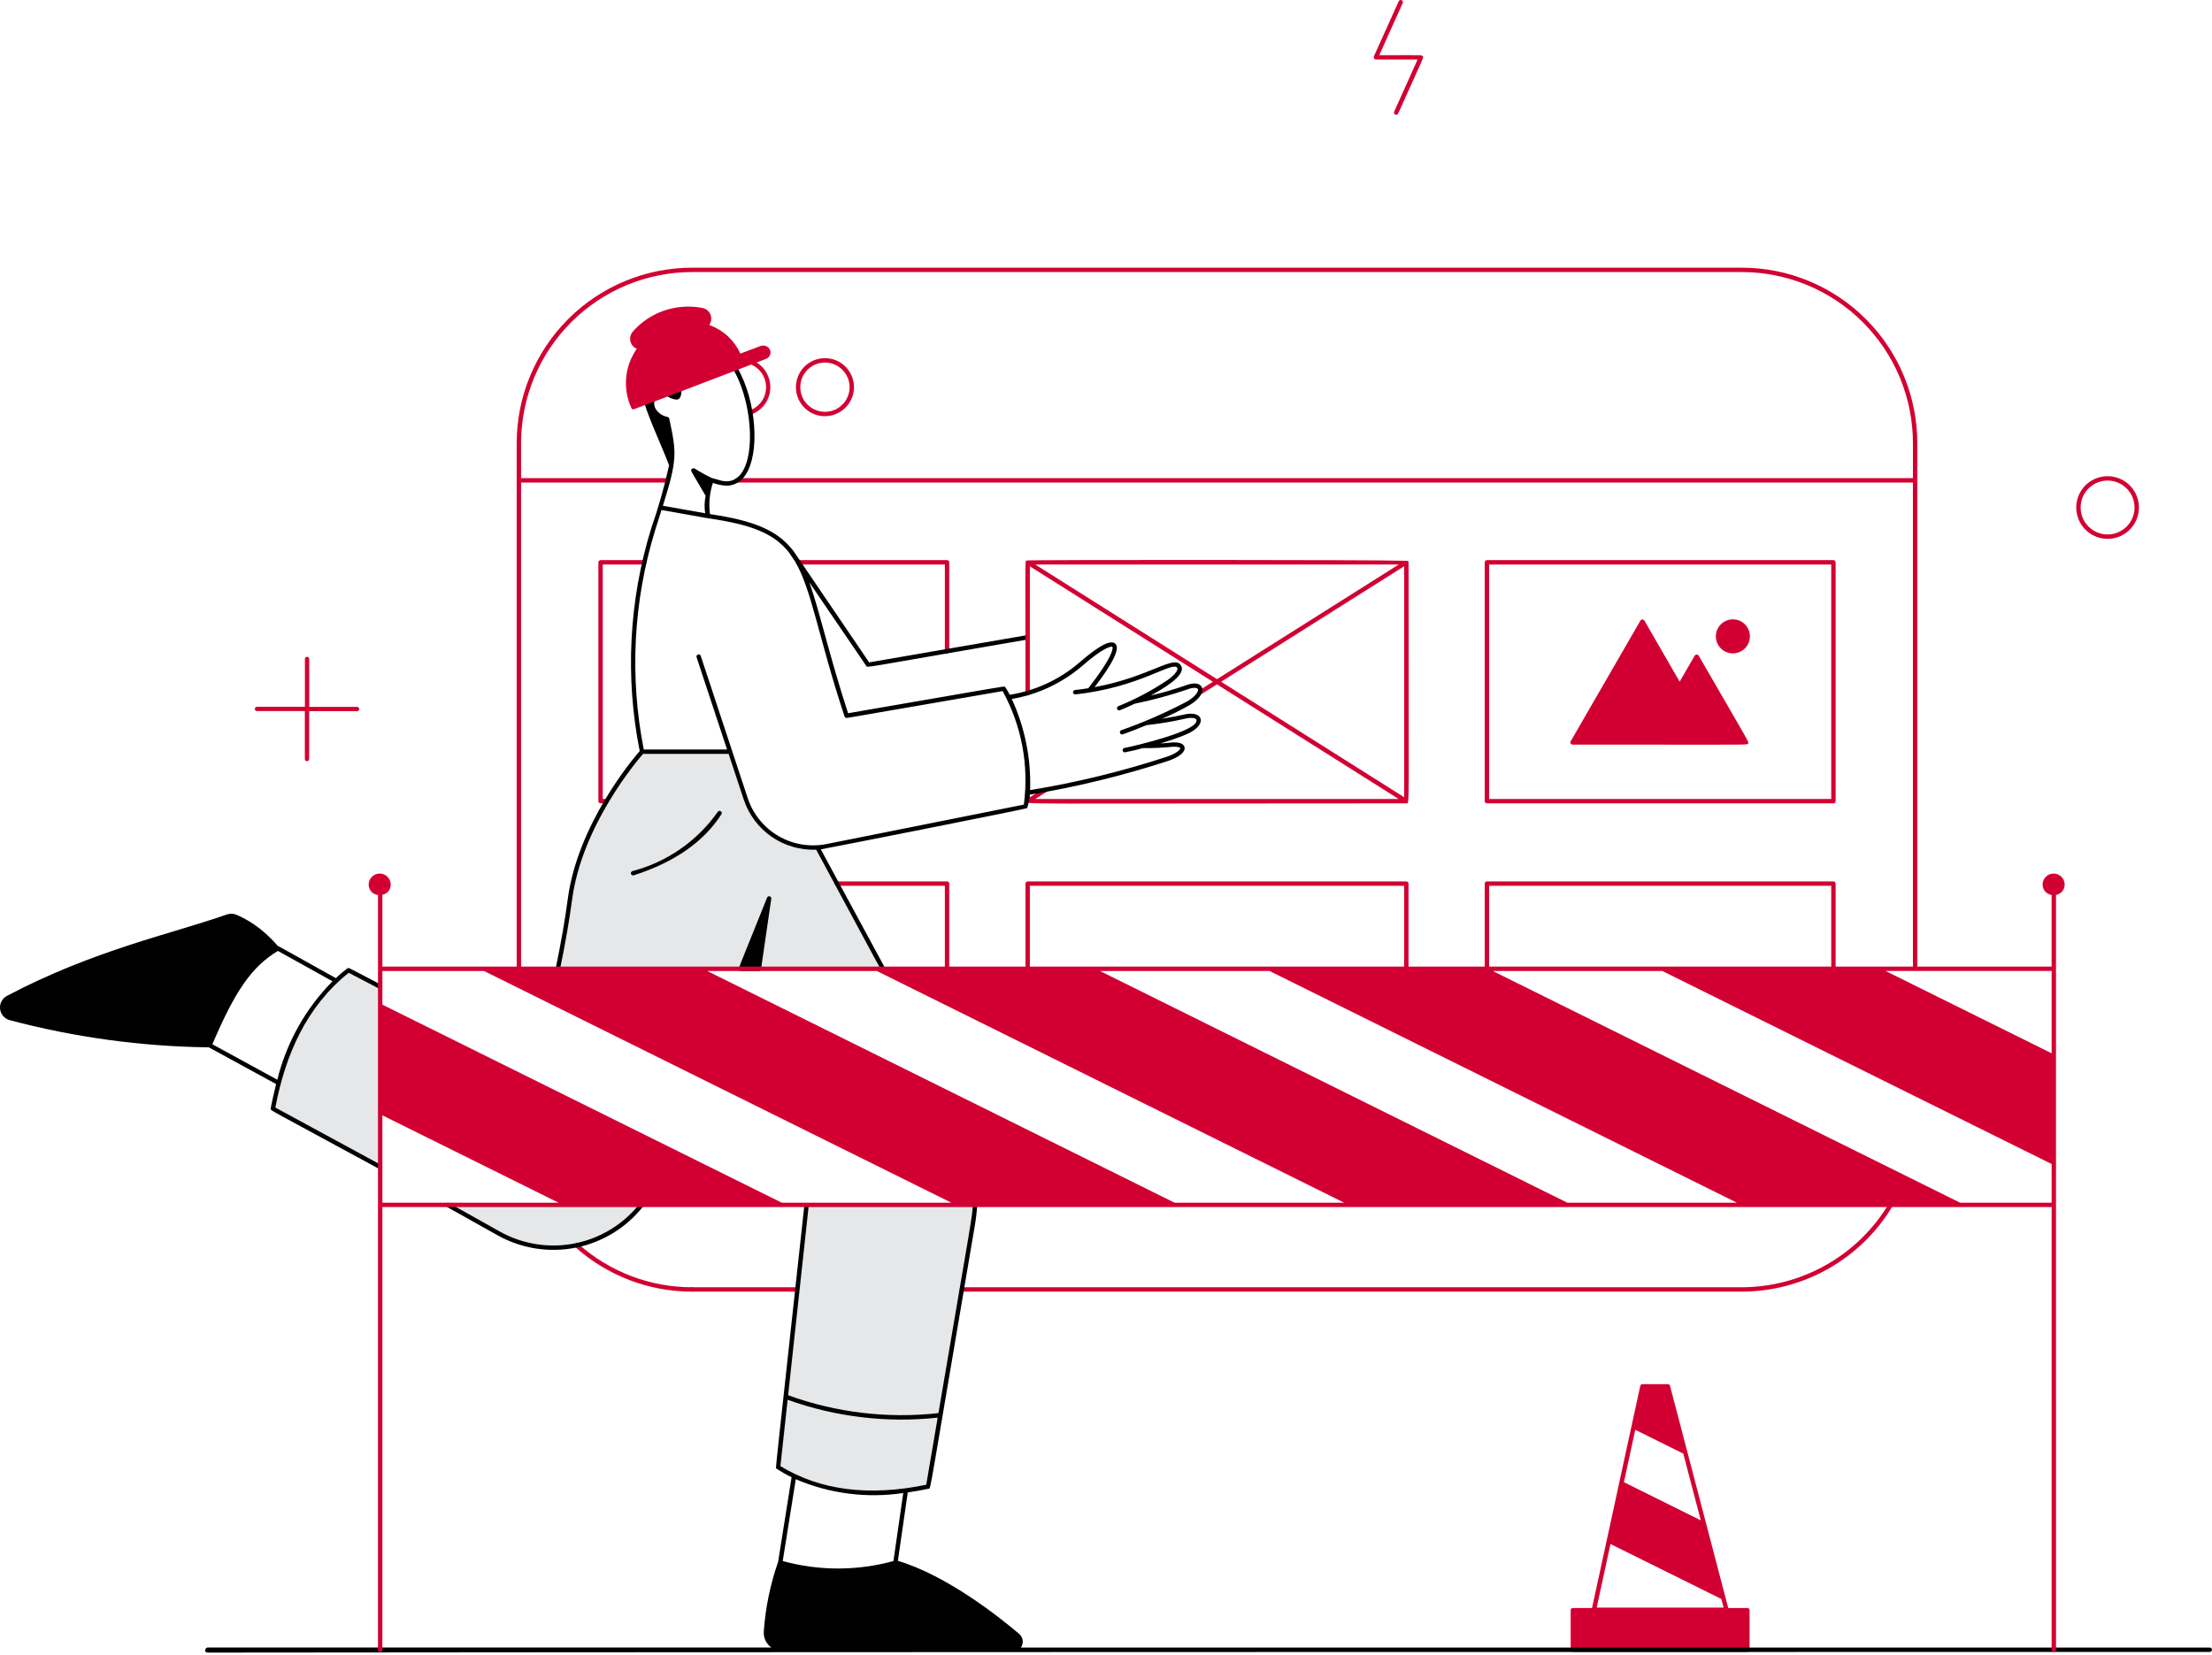 <svg width="600" height="449" viewBox="0 0 600 449" fill="none" xmlns="http://www.w3.org/2000/svg">
<path d="M103.128 267.723V316.628L74.025 300.818C75.975 286.187 83.276 272.798 94.519 263.235L103.128 267.723Z" fill="#E6E7E8"/>
<path d="M74.903 294.138C74.754 294.707 73.384 300.335 73.438 300.903C73.539 301.39 71.953 300.382 102.844 317.149C102.983 317.225 103.145 317.242 103.297 317.197C103.448 317.153 103.575 317.049 103.651 316.911C103.726 316.772 103.743 316.609 103.699 316.458C103.654 316.307 103.551 316.179 103.412 316.104L74.688 300.505C77.42 286.151 83.127 273.105 94.585 263.942L102.847 268.247C102.986 268.313 103.145 268.322 103.29 268.274C103.436 268.225 103.557 268.122 103.628 267.986C103.699 267.85 103.714 267.691 103.671 267.544C103.628 267.397 103.53 267.272 103.397 267.195C94.433 262.543 94.715 262.518 94.279 262.695C93.168 263.534 92.103 264.432 91.089 265.386C76.921 257.509 75.674 256.758 75.339 256.644C74.171 255.289 72.904 254.022 71.549 252.854C69.319 250.918 66.803 249.34 64.089 248.177C63.275 247.844 62.366 247.824 61.537 248.12C46.466 253.426 25.495 257.746 1.897 270.199C1.264 270.534 0.747 271.052 0.413 271.685C0.078 272.318 -0.058 273.037 0.022 273.749C0.102 274.46 0.395 275.131 0.862 275.674C1.328 276.217 1.948 276.607 2.639 276.793C20.269 281.465 38.408 283.942 56.645 284.168L74.903 294.138ZM75.219 292.957L57.605 283.334C63.837 268.683 68.362 262.243 75.374 258.005L90.192 266.242C82.885 273.635 77.712 282.866 75.219 292.957V292.957Z" fill="#000001"/>
<path d="M174.002 326.915C169.559 332.624 163.215 336.551 156.122 337.98C149.03 339.41 141.66 338.248 135.352 334.706L121.455 326.915H174.002Z" fill="#E6E7E8"/>
<path d="M264.533 326.915L251.761 403.344C238.033 407.048 223.397 405.16 211.058 398.095L218.795 326.915H264.533Z" fill="#E6E7E8"/>
<path d="M239.46 262.856H150.915C152.147 257.171 153.862 249.509 154.557 244.087C156.768 226.96 169.012 210.23 174.176 203.949H198.04L202.268 216.746C203.601 220.779 206.228 224.258 209.743 226.644C213.257 229.029 217.461 230.186 221.701 229.935L239.46 262.856Z" fill="#E6E7E8"/>
<path d="M473.991 436.284H468.779L452.988 375.994C452.955 375.867 452.881 375.754 452.777 375.674C452.673 375.594 452.545 375.551 452.413 375.551H445.497C445.361 375.551 445.23 375.597 445.125 375.682C445.019 375.767 444.947 375.886 444.919 376.019L431.834 436.284H426.639C426.481 436.284 426.329 436.347 426.217 436.459C426.105 436.571 426.042 436.723 426.042 436.881V447.619C426.043 447.777 426.106 447.928 426.218 448.039C426.33 448.151 426.481 448.213 426.639 448.213H473.975C474.132 448.213 474.283 448.151 474.395 448.039C474.506 447.928 474.569 447.777 474.569 447.619V436.881C474.569 436.726 474.508 436.577 474.4 436.466C474.293 436.354 474.146 436.289 473.991 436.284V436.284ZM443.561 387.938L456.592 394.4L461.329 412.493L440.485 402.156L443.561 387.938ZM436.837 418.924L466.91 433.837L467.522 436.18H433.098L436.837 418.924Z" fill="#D20032"/>
<path d="M204.094 97.762L202.862 98.596C204.231 98.968 205.446 99.765 206.332 100.872C207.218 101.979 207.729 103.34 207.791 104.756C207.854 106.173 207.465 107.573 206.68 108.754C205.895 109.935 204.755 110.836 203.424 111.327L203.693 112.492C205.196 111.96 206.503 110.984 207.442 109.694C208.38 108.404 208.905 106.86 208.949 105.265C208.992 103.67 208.551 102.1 207.685 100.761C206.818 99.421 205.566 98.376 204.094 97.762Z" fill="#D20032"/>
<path d="M256.293 176.671V153.161H216.499C216.342 153.161 216.191 153.098 216.08 152.987C215.968 152.876 215.906 152.725 215.906 152.567C215.906 152.41 215.968 152.259 216.08 152.147C216.191 152.036 216.342 151.973 216.499 151.973H256.887C256.965 151.973 257.042 151.989 257.114 152.019C257.186 152.049 257.252 152.092 257.307 152.147C257.362 152.203 257.406 152.268 257.436 152.34C257.465 152.412 257.481 152.489 257.481 152.567V176.671C257.481 176.828 257.418 176.979 257.307 177.091C257.195 177.202 257.044 177.265 256.887 177.265C256.73 177.265 256.578 177.202 256.467 177.091C256.356 176.979 256.293 176.828 256.293 176.671V176.671Z" fill="#D20032"/>
<path d="M215.997 350.45H187.734C187.577 350.45 187.426 350.387 187.314 350.276C187.203 350.165 187.14 350.014 187.14 349.856C187.14 349.699 187.203 349.548 187.314 349.436C187.426 349.325 187.577 349.262 187.734 349.262H215.997C216.155 349.262 216.306 349.325 216.417 349.436C216.528 349.548 216.591 349.699 216.591 349.856C216.591 350.014 216.528 350.165 216.417 350.276C216.306 350.387 216.155 350.45 215.997 350.45V350.45Z" fill="#D20032"/>
<path d="M187.734 350.45C176.039 350.458 164.752 346.151 156.035 338.354C155.918 338.249 155.847 338.101 155.838 337.944C155.83 337.787 155.884 337.633 155.989 337.515C156.094 337.398 156.242 337.327 156.399 337.319C156.556 337.31 156.71 337.364 156.828 337.469C165.327 345.071 176.332 349.27 187.734 349.262C187.892 349.262 188.043 349.325 188.154 349.436C188.265 349.548 188.328 349.699 188.328 349.856C188.328 350.014 188.265 350.165 188.154 350.276C188.043 350.387 187.892 350.45 187.734 350.45V350.45Z" fill="#D20032"/>
<path d="M512.347 326.611C508.216 333.499 502.376 339.203 495.394 343.172C488.411 347.141 480.522 349.24 472.49 349.265H260.888C260.731 349.265 260.58 349.328 260.469 349.439C260.357 349.551 260.295 349.702 260.295 349.859C260.295 350.017 260.357 350.168 260.469 350.279C260.58 350.39 260.731 350.453 260.888 350.453H472.49C480.728 350.429 488.82 348.278 495.983 344.208C503.145 340.138 509.136 334.288 513.374 327.224C513.414 327.157 513.441 327.082 513.452 327.004C513.463 326.927 513.459 326.848 513.44 326.772C513.421 326.695 513.387 326.624 513.34 326.561C513.293 326.498 513.234 326.445 513.167 326.405C513.1 326.364 513.025 326.338 512.947 326.326C512.87 326.315 512.79 326.319 512.714 326.338C512.638 326.357 512.567 326.391 512.504 326.438C512.441 326.485 512.388 326.544 512.347 326.611V326.611Z" fill="#D20032"/>
<path d="M520.066 120.205C520.052 107.591 515.035 95.498 506.116 86.578C497.197 77.659 485.104 72.641 472.49 72.626H187.734C175.12 72.64 163.026 77.657 154.105 86.577C145.185 95.496 140.167 107.59 140.152 120.205V262.856C140.163 263.006 140.231 263.147 140.341 263.25C140.451 263.352 140.597 263.41 140.747 263.41C140.898 263.41 141.044 263.352 141.154 263.25C141.264 263.147 141.332 263.006 141.343 262.856V130.921H181.137C181.294 130.921 181.445 130.858 181.556 130.747C181.668 130.635 181.73 130.484 181.73 130.327C181.73 130.169 181.668 130.018 181.556 129.907C181.445 129.796 181.294 129.733 181.137 129.733H141.343V120.205C141.357 107.905 146.249 96.114 154.946 87.417C163.643 78.72 175.435 73.828 187.734 73.813H472.49C484.79 73.828 496.581 78.72 505.278 87.417C513.975 96.114 518.868 107.905 518.882 120.205V129.733H199.874C199.717 129.733 199.566 129.796 199.455 129.907C199.343 130.018 199.281 130.169 199.281 130.327C199.281 130.484 199.343 130.635 199.455 130.747C199.566 130.858 199.717 130.921 199.874 130.921H518.875V262.856C518.886 263.006 518.954 263.147 519.064 263.25C519.175 263.352 519.32 263.41 519.471 263.41C519.622 263.41 519.767 263.352 519.877 263.25C519.988 263.147 520.055 263.006 520.066 262.856V120.205Z" fill="#D20032"/>
<path d="M223.767 112.925C222.209 112.925 220.687 112.463 219.392 111.598C218.097 110.733 217.088 109.503 216.492 108.065C215.896 106.626 215.741 105.043 216.044 103.515C216.348 101.988 217.098 100.585 218.199 99.484C219.3 98.383 220.703 97.633 222.23 97.329C223.758 97.025 225.341 97.181 226.78 97.777C228.218 98.373 229.448 99.382 230.313 100.677C231.178 101.972 231.64 103.494 231.64 105.052C231.634 107.138 230.803 109.137 229.327 110.612C227.852 112.088 225.853 112.919 223.767 112.925ZM223.767 98.369C222.444 98.369 221.151 98.761 220.052 99.496C218.952 100.231 218.095 101.275 217.589 102.497C217.083 103.719 216.951 105.063 217.209 106.36C217.467 107.657 218.105 108.849 219.04 109.784C219.975 110.718 221.167 111.355 222.464 111.613C223.761 111.87 225.106 111.737 226.327 111.231C227.549 110.724 228.593 109.867 229.327 108.767C230.062 107.667 230.453 106.374 230.453 105.052C230.451 103.279 229.746 101.58 228.492 100.327C227.239 99.074 225.539 98.37 223.767 98.369V98.369Z" fill="#D20032"/>
<path d="M497.314 217.968H403.325C403.168 217.968 403.017 217.905 402.905 217.794C402.794 217.683 402.731 217.532 402.731 217.374V152.567C402.731 152.41 402.794 152.259 402.905 152.147C403.017 152.036 403.168 151.973 403.325 151.973H497.314C497.472 151.973 497.623 152.036 497.734 152.147C497.845 152.259 497.908 152.41 497.908 152.567V217.374C497.908 217.532 497.845 217.683 497.734 217.794C497.623 217.905 497.472 217.968 497.314 217.968ZM403.922 216.781H496.72V153.161H403.922V216.781Z" fill="#D20032"/>
<path d="M164.512 217.968H162.901C162.743 217.968 162.592 217.905 162.481 217.794C162.37 217.683 162.307 217.532 162.307 217.374V152.567C162.307 152.41 162.37 152.259 162.481 152.147C162.592 152.036 162.743 151.973 162.901 151.973H174.776C174.933 151.973 175.084 152.036 175.196 152.147C175.307 152.259 175.37 152.41 175.37 152.567C175.37 152.725 175.307 152.876 175.196 152.987C175.084 153.098 174.933 153.161 174.776 153.161H163.495V216.781H164.512C164.669 216.781 164.82 216.843 164.932 216.954C165.043 217.066 165.105 217.217 165.105 217.374C165.105 217.532 165.043 217.683 164.932 217.794C164.82 217.905 164.669 217.968 164.512 217.968V217.968Z" fill="#D20032"/>
<path d="M380.87 262.856V240.335H279.345V262.856C279.345 263.014 279.283 263.165 279.171 263.276C279.06 263.387 278.909 263.45 278.751 263.45C278.594 263.45 278.443 263.387 278.332 263.276C278.22 263.165 278.158 263.014 278.158 262.856V239.741C278.158 239.583 278.22 239.432 278.332 239.321C278.443 239.21 278.594 239.147 278.751 239.147H381.467C381.624 239.147 381.775 239.21 381.887 239.321C381.998 239.432 382.061 239.583 382.061 239.741V262.856C382.05 263.006 381.982 263.147 381.872 263.25C381.761 263.353 381.616 263.41 381.465 263.41C381.314 263.41 381.169 263.353 381.059 263.25C380.948 263.147 380.881 263.006 380.87 262.856V262.856Z" fill="#D20032"/>
<path d="M496.72 262.856V240.335H403.925V262.856C403.914 263.006 403.847 263.147 403.736 263.25C403.626 263.353 403.481 263.41 403.33 263.41C403.179 263.41 403.034 263.353 402.923 263.25C402.813 263.147 402.745 263.006 402.734 262.856V239.741C402.734 239.583 402.797 239.432 402.908 239.321C403.02 239.21 403.171 239.147 403.328 239.147H497.314C497.472 239.147 497.623 239.21 497.734 239.321C497.845 239.432 497.908 239.583 497.908 239.741V262.856C497.908 263.014 497.845 263.165 497.734 263.276C497.623 263.387 497.472 263.45 497.314 263.45C497.157 263.45 497.006 263.387 496.894 263.276C496.783 263.165 496.72 263.014 496.72 262.856V262.856Z" fill="#D20032"/>
<path d="M256.293 262.856V240.335H226.985C226.827 240.335 226.676 240.272 226.565 240.161C226.454 240.049 226.391 239.898 226.391 239.741C226.391 239.583 226.454 239.432 226.565 239.321C226.676 239.21 226.827 239.147 226.985 239.147H256.887C256.965 239.147 257.042 239.163 257.114 239.192C257.186 239.222 257.252 239.266 257.307 239.321C257.362 239.376 257.406 239.442 257.436 239.514C257.465 239.586 257.481 239.663 257.481 239.741V262.856C257.481 263.014 257.418 263.165 257.307 263.276C257.195 263.387 257.044 263.45 256.887 263.45C256.73 263.45 256.578 263.387 256.467 263.276C256.356 263.165 256.293 263.014 256.293 262.856V262.856Z" fill="#D20032"/>
<path d="M382.057 152.532C382.013 152.112 381.877 152.176 381.372 152.157C373.271 151.869 278.729 151.863 278.414 152.078C278.009 152.365 278.158 151.238 278.158 188.082C278.158 188.239 278.22 188.39 278.332 188.501C278.443 188.613 278.594 188.675 278.751 188.675C278.909 188.675 279.06 188.613 279.171 188.501C279.283 188.39 279.345 188.239 279.345 188.082V153.657L328.996 184.98L325.042 187.475C324.916 187.562 324.828 187.694 324.797 187.844C324.766 187.994 324.795 188.151 324.876 188.28C324.958 188.41 325.086 188.503 325.235 188.54C325.383 188.577 325.54 188.556 325.673 188.48L330.095 185.685L379.398 216.79H280.804L284.095 214.715C284.229 214.631 284.324 214.498 284.359 214.344C284.394 214.19 284.367 214.029 284.283 213.895C284.199 213.762 284.066 213.667 283.912 213.632C283.759 213.597 283.597 213.624 283.464 213.708L279.358 216.304V215.072C279.358 214.914 279.295 214.763 279.184 214.652C279.073 214.541 278.922 214.478 278.764 214.478C278.607 214.478 278.456 214.541 278.344 214.652C278.233 214.763 278.17 214.914 278.17 215.072V217.374C278.265 218.322 273.607 217.968 381.479 217.968C382.392 217.968 382.073 220.99 382.073 152.567L382.057 152.532ZM280.807 153.164H379.411L330.108 184.273L280.807 153.164ZM380.873 216.304L331.222 184.971L380.873 153.647V216.304Z" fill="#D20032"/>
<path d="M460.739 177.855C460.68 177.773 460.603 177.706 460.513 177.66C460.424 177.614 460.325 177.59 460.224 177.59C460.123 177.59 460.024 177.614 459.934 177.66C459.845 177.706 459.767 177.773 459.709 177.855L455.603 184.952L446.015 168.339C445.956 168.257 445.879 168.19 445.79 168.144C445.7 168.098 445.601 168.074 445.5 168.074C445.399 168.074 445.3 168.098 445.21 168.144C445.121 168.19 445.044 168.257 444.985 168.339L426.036 201.135C425.984 201.225 425.956 201.327 425.956 201.432C425.956 201.536 425.984 201.638 426.036 201.729C426.088 201.819 426.163 201.894 426.254 201.946C426.344 201.998 426.446 202.025 426.551 202.025C464.285 202.025 472.055 202.107 473.684 201.959C474.256 201.908 474.341 201.615 474.085 201.075C473.498 199.786 470.813 195.304 460.739 177.855Z" fill="#D20032"/>
<path d="M470.04 168.043C469.126 168.043 468.232 168.314 467.473 168.821C466.713 169.329 466.121 170.051 465.771 170.895C465.421 171.739 465.33 172.668 465.508 173.565C465.686 174.461 466.126 175.284 466.772 175.93C467.419 176.576 468.242 177.017 469.138 177.195C470.035 177.373 470.964 177.282 471.808 176.932C472.652 176.582 473.374 175.99 473.881 175.23C474.389 174.47 474.66 173.577 474.66 172.663C474.659 171.438 474.172 170.263 473.306 169.397C472.44 168.531 471.265 168.043 470.04 168.043V168.043Z" fill="#D20032"/>
<path d="M96.859 191.789H83.876V178.784C83.876 178.629 83.814 178.48 83.704 178.371C83.595 178.261 83.446 178.199 83.291 178.199C83.136 178.199 82.988 178.261 82.878 178.371C82.769 178.48 82.707 178.629 82.707 178.784V191.767H69.701C69.546 191.767 69.398 191.829 69.288 191.938C69.179 192.048 69.117 192.197 69.117 192.352C69.117 192.507 69.179 192.655 69.288 192.765C69.398 192.874 69.546 192.936 69.701 192.936H82.688V205.938C82.688 206.093 82.75 206.242 82.859 206.351C82.969 206.461 83.117 206.523 83.272 206.523C83.427 206.523 83.576 206.461 83.686 206.351C83.795 206.242 83.857 206.093 83.857 205.938V192.958H96.862C97.017 192.958 97.166 192.896 97.275 192.786C97.384 192.676 97.445 192.527 97.445 192.372C97.445 192.217 97.382 192.069 97.273 191.959C97.163 191.85 97.014 191.789 96.859 191.789V191.789Z" fill="#D20032"/>
<path d="M563.211 138.444C563.064 136.769 563.417 135.089 564.226 133.615C565.034 132.141 566.261 130.94 567.753 130.164C569.244 129.387 570.931 129.071 572.602 129.254C574.273 129.437 575.852 130.111 577.14 131.192C578.428 132.272 579.366 133.71 579.837 135.324C580.307 136.938 580.288 138.655 579.782 140.258C579.277 141.861 578.307 143.279 576.996 144.331C575.685 145.383 574.092 146.022 572.417 146.169C571.305 146.266 570.185 146.144 569.121 145.808C568.056 145.473 567.068 144.931 566.213 144.214C565.358 143.496 564.653 142.617 564.138 141.627C563.623 140.637 563.308 139.555 563.211 138.444ZM571.04 130.418C569.599 130.545 568.228 131.096 567.1 132.002C565.972 132.908 565.138 134.128 564.704 135.508C564.27 136.888 564.255 138.365 564.661 139.754C565.067 141.142 565.876 142.379 566.985 143.308C568.094 144.236 569.454 144.815 570.892 144.971C572.33 145.126 573.782 144.852 575.064 144.182C576.346 143.512 577.401 142.477 578.095 141.208C578.788 139.938 579.09 138.492 578.961 137.051C578.876 136.094 578.604 135.163 578.159 134.312C577.715 133.461 577.106 132.705 576.37 132.089C575.633 131.473 574.782 131.009 573.865 130.722C572.948 130.435 571.984 130.332 571.027 130.418H571.04Z" fill="#D20032"/>
<path d="M378.16 30.309L384.515 16.163H373.202C373.103 16.155 373.007 16.125 372.923 16.074C372.838 16.023 372.766 15.952 372.714 15.868C372.661 15.784 372.629 15.689 372.62 15.591C372.611 15.492 372.625 15.393 372.662 15.301L379.392 0.35C379.424 0.278 379.47 0.214 379.527 0.161C379.584 0.108 379.651 0.066 379.724 0.038C379.797 0.011 379.874 -0.002 379.952 0C380.03 0.003 380.107 0.021 380.178 0.053C380.249 0.085 380.313 0.131 380.367 0.188C380.42 0.245 380.462 0.311 380.49 0.384C380.517 0.457 380.53 0.535 380.528 0.613C380.525 0.691 380.507 0.768 380.475 0.839L374.121 14.982C381.584 14.982 384.227 14.934 385.228 14.982C385.961 15.026 386.176 15.25 385.885 15.995C385.459 17.113 383.927 20.366 379.253 30.782C379.222 30.854 379.177 30.919 379.121 30.974C379.064 31.028 378.998 31.071 378.925 31.099C378.853 31.128 378.775 31.142 378.697 31.141C378.619 31.14 378.541 31.123 378.47 31.092C378.398 31.061 378.333 31.016 378.279 30.96C378.224 30.904 378.181 30.837 378.153 30.764C378.124 30.692 378.11 30.614 378.111 30.536C378.112 30.458 378.129 30.38 378.16 30.309V30.309Z" fill="#D20032"/>
<path d="M180.713 107.294C181.44 107.872 182.302 108.253 183.218 108.402C184.481 108.57 184.756 107.499 184.851 106.223C184.945 104.947 184.478 105.184 184.197 105.228C184.115 105.244 181.039 106.378 180.874 106.492C180.749 106.578 180.661 106.71 180.631 106.86C180.601 107.01 180.631 107.165 180.713 107.294V107.294Z" fill="#000001"/>
<path d="M208.092 243.493C199.739 264.258 200.216 262.812 200.471 263.191C200.727 263.57 200.541 263.45 205.84 263.45C205.983 263.45 206.121 263.398 206.229 263.305C206.337 263.212 206.407 263.083 206.428 262.941L209.213 243.799C209.222 243.663 209.183 243.528 209.103 243.418C209.024 243.307 208.909 243.227 208.777 243.191C208.646 243.155 208.506 243.165 208.381 243.22C208.256 243.275 208.154 243.372 208.092 243.493Z" fill="#000001"/>
<path d="M121.177 327.433L135.074 335.224C141.516 338.798 149.021 339.962 156.243 338.507C163.465 337.051 169.933 333.072 174.489 327.281C174.536 327.219 174.572 327.148 174.592 327.072C174.613 326.996 174.618 326.917 174.608 326.839C174.598 326.761 174.572 326.686 174.533 326.618C174.494 326.55 174.442 326.49 174.38 326.442C174.317 326.395 174.246 326.359 174.171 326.339C174.095 326.318 174.016 326.313 173.938 326.323C173.86 326.333 173.785 326.359 173.717 326.398C173.649 326.437 173.589 326.489 173.541 326.551C169.162 332.12 162.943 335.948 155.998 337.347C149.053 338.747 141.836 337.627 135.642 334.188L121.746 326.397C121.61 326.339 121.458 326.334 121.319 326.382C121.18 326.43 121.064 326.528 120.993 326.657C120.922 326.786 120.902 326.937 120.936 327.08C120.97 327.224 121.056 327.349 121.177 327.433V327.433Z" fill="#000001"/>
<path d="M325.986 186.442C325.411 185.28 323.7 185.126 321.407 186.029C318.366 187.09 315.269 187.986 312.131 188.71C314.841 187.219 321.868 183.366 320.38 180.669C318.548 177.35 312.279 183.581 296.908 186.439C301.961 179.873 303.856 175.907 302.52 174.646C301.276 173.472 297.96 175.224 292.657 179.867C287.314 184.429 280.812 187.421 273.872 188.511C273.519 187.755 273.096 187.034 272.609 186.357C272.239 186.136 274.014 185.934 230.045 193.517C225.039 178.272 222.219 165.431 219.544 158.031L234.991 180.701C235.326 181.19 232.821 181.427 278.17 173.607V172.404L235.755 179.719C215.426 149.867 215.094 149.191 214.778 148.951C210.518 143.715 204.106 141.185 192.582 139.495C192.195 136.646 192.466 133.746 193.375 131.019C194.551 131.46 195.79 131.716 197.045 131.777C198.049 131.779 199.039 131.529 199.921 131.049C200.804 130.569 201.553 129.876 202.098 129.032C206.248 123.192 205.209 108.699 199.998 99.768C199.918 99.632 199.788 99.533 199.635 99.493C199.483 99.453 199.32 99.475 199.184 99.555C199.048 99.634 198.949 99.765 198.909 99.917C198.869 100.07 198.892 100.232 198.971 100.368C205.177 111.005 205.562 132.361 195.908 130.475L193.151 129.724C191.518 128.957 189.936 128.088 188.413 127.121C188.097 126.941 187.302 127.15 187.504 127.791C187.605 128.107 188.767 130.002 191.395 134.524C191.076 136.084 191.035 137.688 191.275 139.262L179.807 137.225C183.758 124.592 183.537 123.012 181.538 113.582C181.514 113.472 181.459 113.371 181.38 113.291C181.302 113.21 181.202 113.154 181.092 113.127C180.457 113.015 179.851 112.778 179.308 112.428C178.766 112.079 178.299 111.625 177.934 111.093C177.018 109.59 177.732 108.804 177.454 108.251L177.385 108.159C176.955 107.783 176.785 107.992 175.174 108.601C175.032 108.662 174.919 108.775 174.858 108.917C174.447 110.111 180.12 122.425 181.49 126.259C180.208 132.081 178.578 137.822 176.611 143.449C170.596 162.99 169.533 183.719 173.519 203.772C171.605 205.983 156.663 223.669 153.995 244.001C153.262 249.557 152.169 255.857 150.735 262.73C150.71 262.881 150.744 263.037 150.831 263.164C150.917 263.291 151.05 263.38 151.201 263.411C151.351 263.442 151.508 263.413 151.638 263.331C151.768 263.249 151.861 263.119 151.898 262.97C153.338 256.069 154.424 249.74 155.173 244.156C157.807 224.089 172.657 206.573 174.438 204.536H197.632L201.738 216.929C203.092 221.023 205.742 224.565 209.287 227.02C212.832 229.475 217.08 230.71 221.388 230.538C240.136 265.278 238.917 263.383 239.466 263.383C239.569 263.384 239.67 263.357 239.76 263.307C239.849 263.256 239.924 263.183 239.977 263.095C240.03 263.007 240.059 262.906 240.061 262.804C240.063 262.701 240.039 262.599 239.99 262.509L222.642 230.446C223.356 230.37 278.3 219.522 278.619 219.25C279.013 218.072 279.243 216.846 279.304 215.606C292.123 213.505 304.761 210.418 317.105 206.371C320.023 205.313 321.593 203.952 321.299 202.726C321.148 202.095 320.405 201.113 317.118 201.52C316.407 201.608 315.64 201.665 314.752 201.706C317.14 201.021 319.487 200.201 321.782 199.252C327.802 196.666 326.397 192.598 321.132 193.883C320.02 194.152 317.825 194.594 315.175 195.017C317.75 193.93 320.258 192.691 322.686 191.306C325.354 189.686 326.649 187.785 325.986 186.442ZM277.716 218.309L224.202 229.009C219.734 229.901 215.093 229.128 211.154 226.835C207.216 224.543 204.252 220.889 202.821 216.563L190.074 177.953C190.024 177.804 189.918 177.681 189.777 177.611C189.637 177.541 189.474 177.529 189.325 177.578C189.176 177.628 189.053 177.734 188.982 177.874C188.911 178.014 188.898 178.177 188.947 178.326L197.209 203.355H174.621C170.719 183.557 171.785 163.101 177.723 143.816C178.234 142.151 179.431 138.377 179.431 138.377L192.064 140.623C203.658 142.293 209.861 144.675 213.951 149.823L215.672 152.349C220.239 160.156 221.957 172.812 229.079 194.389C229.118 194.507 229.194 194.61 229.296 194.683C229.397 194.756 229.519 194.796 229.644 194.796C229.96 194.796 232.843 194.253 271.964 187.507C277.118 196.898 279.133 207.691 277.716 218.309ZM304.156 198.122C304.025 198.169 303.914 198.26 303.844 198.381C303.773 198.501 303.748 198.643 303.771 198.78C303.794 198.918 303.865 199.043 303.972 199.133C304.078 199.223 304.213 199.273 304.352 199.274C304.728 199.274 310.353 197.029 311.003 196.748C314.507 196.361 317.986 195.78 321.426 195.008C323.45 194.518 324.397 194.922 324.521 195.292C325.503 198.242 308.019 202.341 304.94 202.96C304.793 202.999 304.667 203.092 304.586 203.22C304.506 203.349 304.478 203.503 304.508 203.651C304.538 203.8 304.623 203.931 304.747 204.019C304.871 204.107 305.023 204.144 305.173 204.122C309.532 203.244 309.829 202.925 310.147 202.979C312.529 203.004 314.911 202.905 317.282 202.682C319.534 202.404 320.124 202.881 320.162 202.998C320.219 203.238 319.48 204.261 316.72 205.25C304.54 209.254 292.067 212.306 279.415 214.377C279.707 205.86 278.003 197.393 274.44 189.651C281.462 188.45 288.031 185.378 293.453 180.758C299.41 175.54 301.484 175.291 301.715 175.506C302.056 175.821 301.608 178.547 295.323 186.559C295.282 186.612 295.251 186.67 295.231 186.733C294.05 186.923 292.832 187.085 291.577 187.219C291.5 187.228 291.424 187.251 291.356 187.289C291.287 187.326 291.227 187.376 291.178 187.437C291.129 187.498 291.092 187.568 291.07 187.642C291.048 187.717 291.041 187.796 291.05 187.873C291.058 187.951 291.081 188.026 291.119 188.094C291.156 188.163 291.207 188.223 291.267 188.272C291.328 188.321 291.398 188.358 291.473 188.38C291.547 188.402 291.626 188.409 291.703 188.401C309.27 186.537 318.195 179.141 319.351 181.244C319.534 181.56 319.145 182.792 316.789 184.453C312.561 187.299 308.049 189.699 303.326 191.613C303.184 191.675 303.073 191.79 303.015 191.933C302.957 192.077 302.957 192.237 303.015 192.38C303.074 192.523 303.186 192.638 303.327 192.7C303.469 192.762 303.629 192.766 303.774 192.712C304.977 192.222 306.358 191.616 307.82 190.921C312.574 189.952 317.263 188.687 321.858 187.131C323.785 186.367 324.767 186.623 324.934 186.964C325.178 187.459 324.445 188.859 322.092 190.267C316.316 193.326 310.321 195.951 304.156 198.122V198.122Z" fill="#000001"/>
<path d="M599.493 447.029H276.91C277.312 446.459 277.485 445.759 277.396 445.068C277.306 444.377 276.96 443.744 276.427 443.296C270.954 438.647 256.846 427.467 243.55 423.487L246.231 404.926C248.082 404.664 249.98 404.329 251.897 403.922C252.529 403.726 251.581 407.987 264.407 332.599C264.724 330.731 264.946 328.847 265.07 326.956C265.076 326.801 265.021 326.651 264.918 326.536C264.814 326.422 264.67 326.352 264.516 326.341C264.362 326.331 264.21 326.381 264.092 326.481C263.975 326.581 263.9 326.723 263.886 326.877C263.62 330.856 263.838 328.838 254.55 383.409C240.767 384.947 226.815 383.288 213.777 378.561L219.373 327.041C219.382 326.964 219.376 326.885 219.354 326.81C219.332 326.736 219.296 326.666 219.247 326.605C219.199 326.544 219.138 326.494 219.07 326.456C219.002 326.419 218.927 326.395 218.849 326.387C218.693 326.374 218.537 326.421 218.415 326.519C218.293 326.617 218.213 326.759 218.192 326.915C209.889 403.24 210.341 398.158 210.612 398.474C211.93 399.335 213.302 400.112 214.718 400.798L211.055 423.813C208.919 429.911 207.614 436.268 207.173 442.715C207.122 443.549 207.285 444.383 207.649 445.136C208.012 445.89 208.563 446.537 209.248 447.016H56.235C55.796 447.016 55.028 448.38 56.446 448.384C64.08 448.412 126.518 448.204 599.493 448.204C599.634 448.183 599.762 448.112 599.856 448.004C599.949 447.896 600 447.759 600 447.616C600 447.474 599.949 447.336 599.856 447.228C599.762 447.12 599.634 447.049 599.493 447.029ZM254.341 384.638L251.24 402.845C235.724 406.063 222.418 404.361 211.689 397.792L213.644 379.79C226.667 384.469 240.584 386.127 254.341 384.638V384.638ZM245.009 405.087L242.34 423.55C232.513 426.245 222.142 426.245 212.315 423.55L215.855 401.345C225.036 405.28 235.132 406.576 245.009 405.087V405.087Z" fill="#000001"/>
<path d="M194.689 220.28C189.11 228.203 180.908 233.897 171.536 236.355C171.385 236.403 171.26 236.509 171.188 236.65C171.116 236.79 171.102 236.953 171.15 237.104C171.198 237.254 171.304 237.379 171.445 237.451C171.585 237.524 171.748 237.537 171.899 237.489C182.896 233.98 190.899 228.406 195.69 220.921C195.732 220.855 195.761 220.782 195.774 220.705C195.788 220.628 195.787 220.549 195.77 220.473C195.753 220.397 195.722 220.325 195.677 220.261C195.632 220.197 195.576 220.142 195.51 220.1C195.444 220.058 195.371 220.029 195.294 220.015C195.217 220.002 195.138 220.003 195.062 220.02C194.986 220.036 194.913 220.068 194.849 220.113C194.785 220.157 194.731 220.214 194.689 220.28V220.28Z" fill="#000001"/>
<path d="M557.684 242.801C558.362 242.691 558.975 242.336 559.409 241.803C559.842 241.271 560.064 240.597 560.034 239.911C560.008 239.135 559.682 238.4 559.125 237.86C558.567 237.32 557.821 237.018 557.044 237.018C556.268 237.018 555.522 237.32 554.964 237.86C554.406 238.4 554.08 239.135 554.055 239.911C554.025 240.613 554.259 241.301 554.711 241.839C555.162 242.377 555.8 242.726 556.496 242.817V262.262H103.722V242.782C104.38 242.654 104.97 242.293 105.384 241.766C105.798 241.239 106.01 240.581 105.98 239.911C105.955 239.135 105.629 238.4 105.071 237.86C104.513 237.32 103.767 237.018 102.991 237.018C102.214 237.018 101.468 237.32 100.911 237.86C100.353 238.4 100.027 239.135 100.002 239.911C99.971 240.628 100.215 241.33 100.685 241.873C101.154 242.415 101.814 242.758 102.528 242.83V447.626C102.528 447.783 102.591 447.934 102.702 448.045C102.813 448.157 102.964 448.219 103.122 448.219C103.279 448.219 103.43 448.157 103.542 448.045C103.653 447.934 103.716 447.783 103.716 447.626V327.508H556.5V447.626C556.5 447.783 556.562 447.934 556.673 448.045C556.785 448.157 556.936 448.219 557.093 448.219C557.251 448.219 557.402 448.157 557.513 448.045C557.625 447.934 557.687 447.783 557.687 447.626L557.684 242.801ZM556.5 285.785L511.444 263.44H556.5V285.785ZM103.722 326.321V302.615L151.512 326.321H103.722ZM212.049 326.321L103.722 272.59V263.45H131.287L258.046 326.321H212.049ZM318.589 326.321L191.818 263.45H237.833L364.608 326.321H318.589ZM425.123 326.321L298.361 263.45H344.361L471.132 326.321H425.123ZM556.506 326.321H531.676L404.904 263.45H450.904L556.5 315.823L556.506 326.321Z" fill="#D20032"/>
<path d="M208.522 94.396C208.253 94.122 207.916 93.926 207.545 93.827C207.175 93.728 206.785 93.731 206.415 93.834L200.816 95.937C200.004 94.143 198.839 92.532 197.39 91.199C195.941 89.866 194.238 88.84 192.383 88.18C192.666 87.784 192.846 87.323 192.908 86.84C192.97 86.358 192.913 85.867 192.74 85.411C192.567 84.956 192.285 84.55 191.918 84.23C191.551 83.91 191.111 83.685 190.637 83.576C187.018 82.853 183.271 83.134 179.801 84.387C176.657 85.53 173.853 87.451 171.652 89.971C171.344 90.323 171.124 90.744 171.011 91.198C170.897 91.652 170.893 92.126 170.999 92.582C171.105 93.038 171.317 93.462 171.619 93.82C171.921 94.177 172.304 94.458 172.736 94.639C171.1 96.952 170.103 99.655 169.844 102.476C169.585 105.297 170.074 108.136 171.261 110.708C171.306 110.817 171.382 110.91 171.48 110.976C171.577 111.042 171.693 111.077 171.81 111.077C172.126 111.046 209.393 96.736 207.735 97.396C208.027 97.297 208.289 97.128 208.499 96.903C208.708 96.678 208.859 96.405 208.937 96.108C209.015 95.81 209.018 95.498 208.945 95.199C208.873 94.9 208.727 94.624 208.522 94.396V94.396Z" fill="#D20032"/>
</svg>
